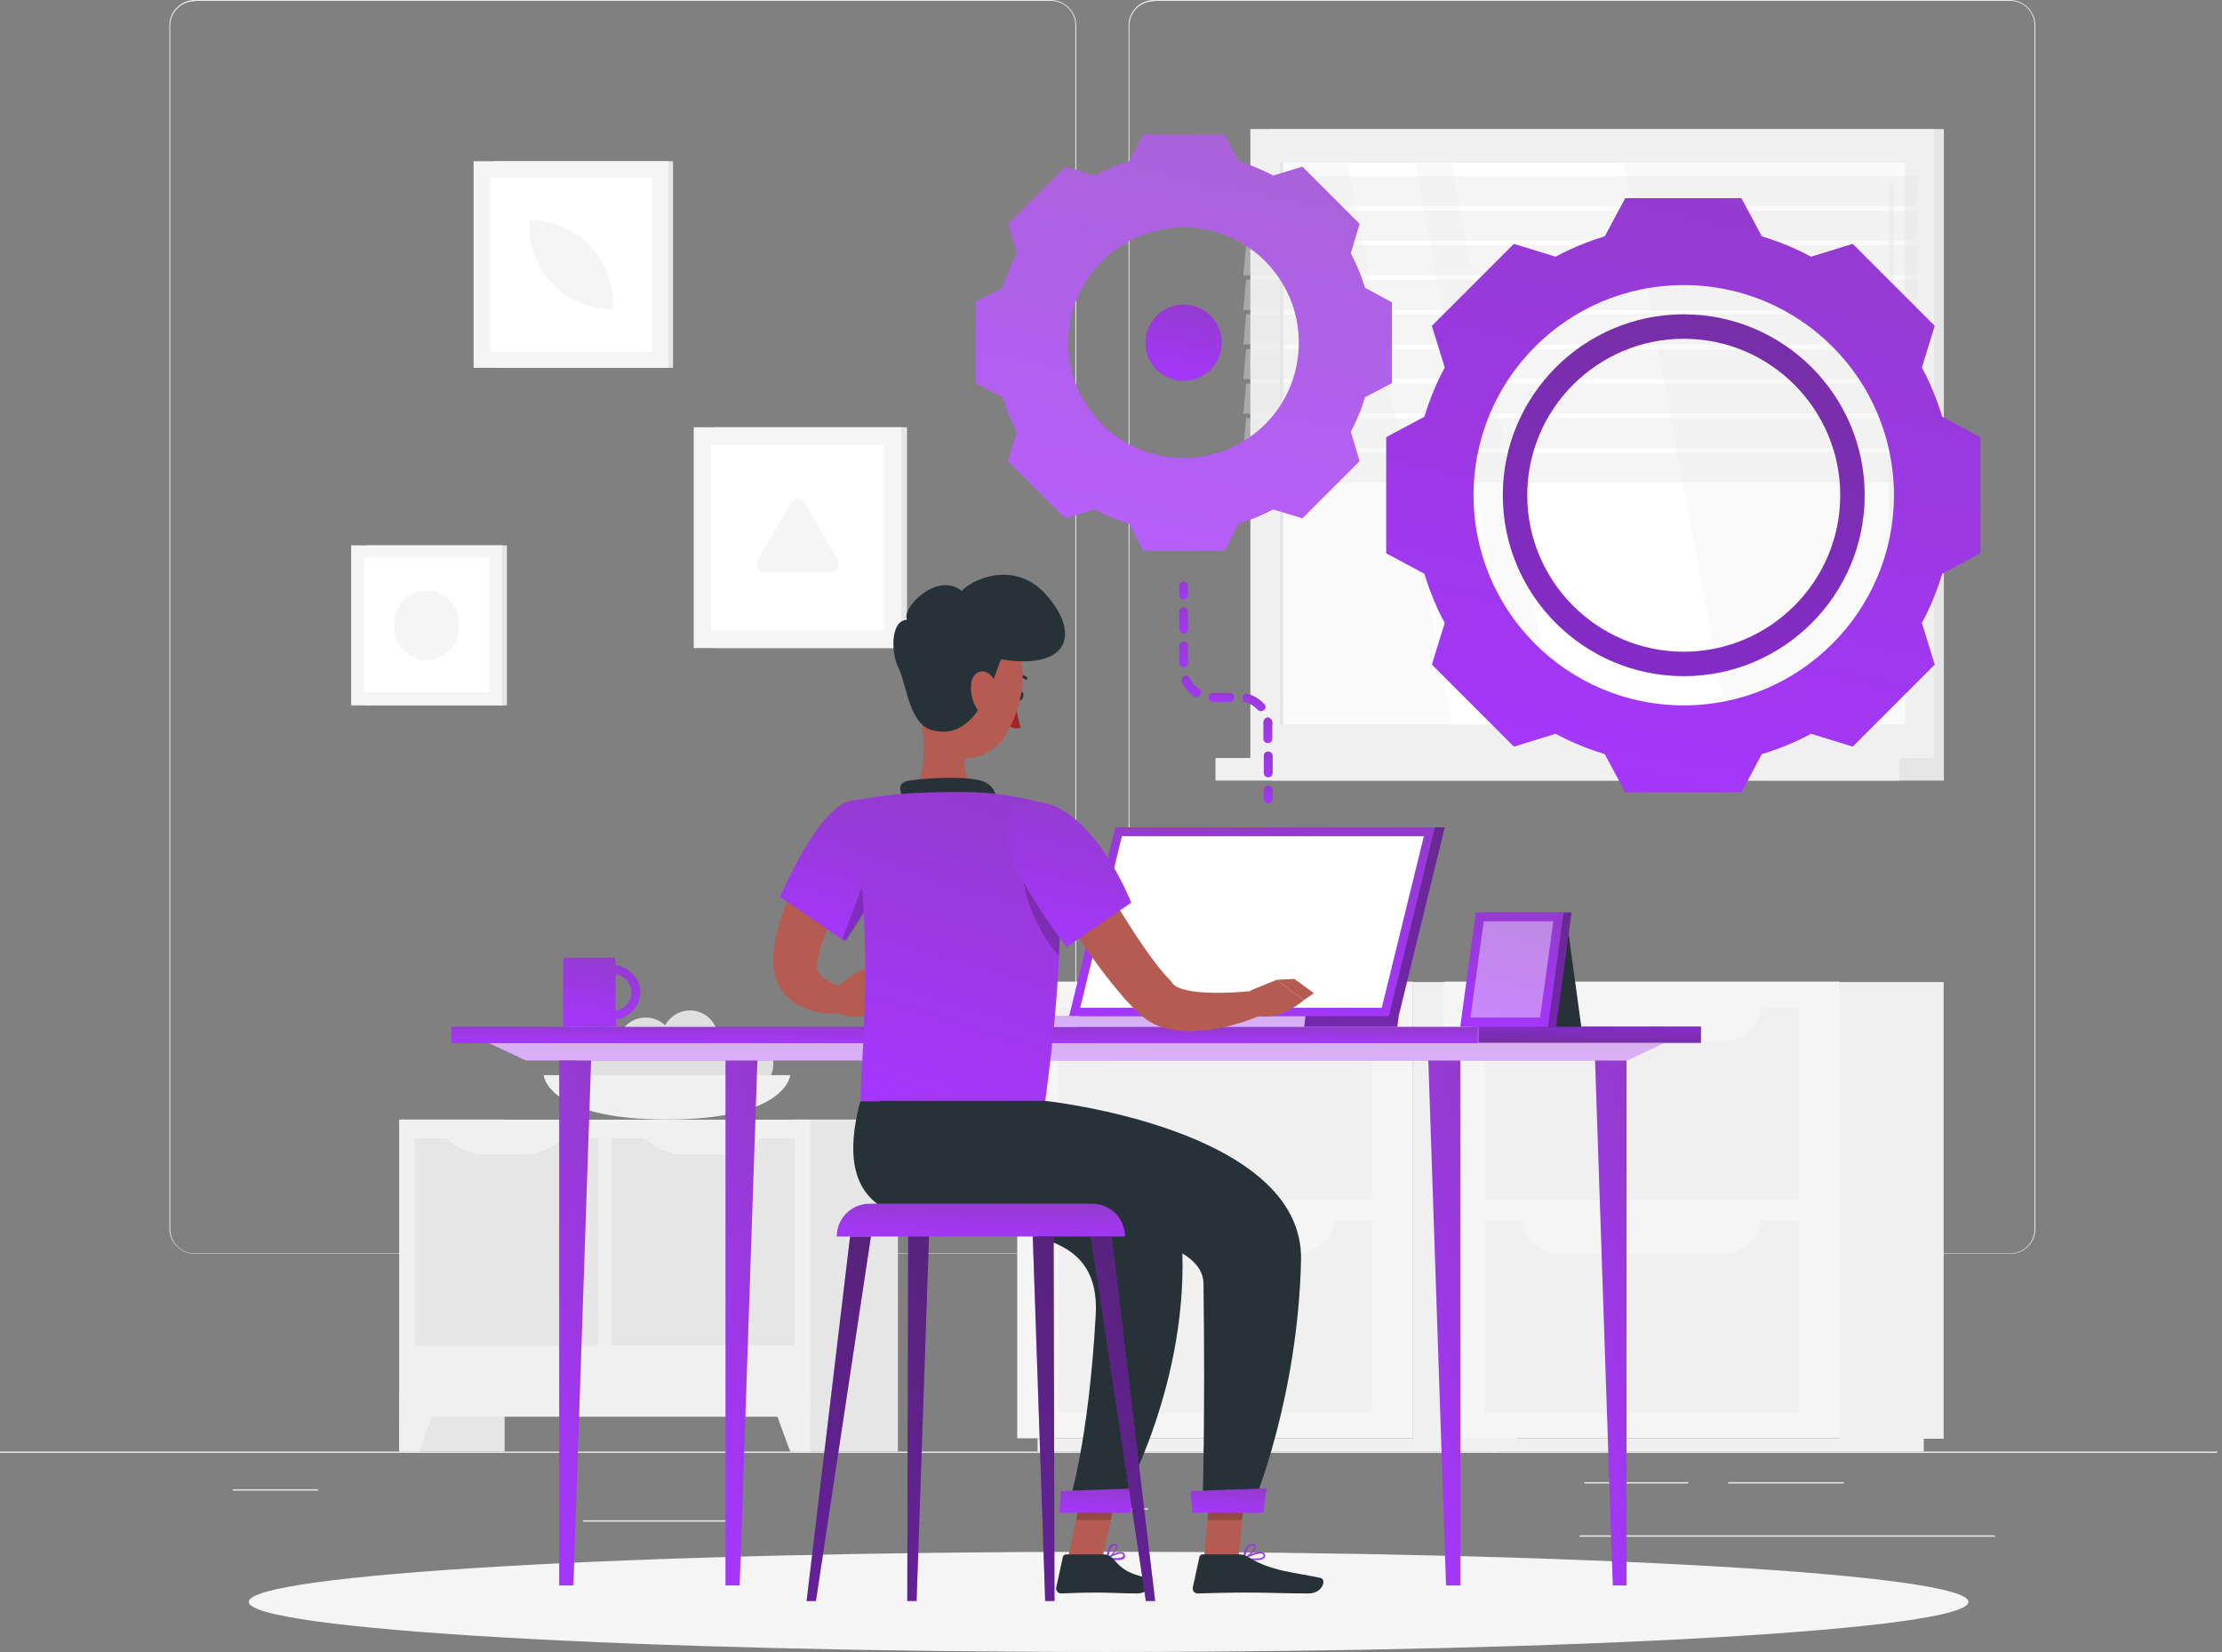 <svg width="234" height="174" viewBox="0 0 234 174" fill="none" xmlns="http://www.w3.org/2000/svg">
<rect x="0" y="0" width="234" height="174" fill="#808080" stroke="none"/>
<g clip-path="url(#clip0_101_6237)">
<path d="M233.494 152.892H0V153.032H233.494V152.892Z" fill="#EBEBEB"/>
<path d="M76.866 160.13H61.409V160.271H76.866V160.13Z" fill="#EBEBEB"/>
<path d="M120.903 158.87H116.841V159.01H120.903V158.87Z" fill="#EBEBEB"/>
<path d="M33.483 156.862H24.517V157.002H33.483V156.862Z" fill="#EBEBEB"/>
<path d="M194.174 156.114H181.986V156.254H194.174V156.114Z" fill="#EBEBEB"/>
<path d="M177.783 156.114H166.855V156.254H177.783V156.114Z" fill="#EBEBEB"/>
<path d="M210.098 161.718H166.341V161.858H210.098V161.718Z" fill="#EBEBEB"/>
<path d="M110.676 132.064H20.501C19.053 132.064 17.839 130.85 17.839 129.403V2.662C17.839 1.214 19.053 0 20.501 0H110.676C112.124 0 113.338 1.214 113.338 2.662V129.403C113.338 130.897 112.171 132.064 110.676 132.064ZM20.501 0.14C19.1 0.14 17.932 1.261 17.932 2.709V129.449C17.932 130.85 19.053 132.018 20.501 132.018H110.676C112.077 132.018 113.245 130.897 113.245 129.449V2.662C113.245 1.261 112.124 0.093 110.676 0.093H20.501V0.14Z" fill="#EBEBEB"/>
<path d="M211.686 132.064H121.51C120.063 132.064 118.849 130.85 118.849 129.403V2.662C118.849 1.214 120.063 0 121.51 0H211.686C213.134 0 214.348 1.214 214.348 2.662V129.403C214.348 130.897 213.18 132.064 211.686 132.064ZM121.51 0.14C120.11 0.14 118.942 1.261 118.942 2.709V129.449C118.942 130.85 120.063 132.018 121.51 132.018H211.686C213.087 132.018 214.254 130.897 214.254 129.449V2.662C214.254 1.261 213.134 0.093 211.686 0.093H121.51V0.14Z" fill="#EBEBEB"/>
<path d="M148.766 151.537H159.787V103.438H148.766V151.537Z" fill="#F0F0F0"/>
<path d="M109.266 152.899H157.693V151.498H109.266V152.899Z" fill="#F0F0F0"/>
<path d="M148.783 103.391H107.127V151.491H148.783V103.391Z" fill="#F5F5F5"/>
<path d="M144.486 106.1H111.47V126.367H144.486V106.1Z" fill="#F0F0F0"/>
<path d="M144.486 128.515H111.47V148.783H144.486V128.515Z" fill="#F0F0F0"/>
<path d="M136.501 109.649H119.409C117.167 109.649 115.346 107.828 115.346 105.586H140.564C140.564 107.828 138.742 109.649 136.501 109.649Z" fill="#F5F5F5"/>
<path d="M136.501 132.064H119.409C117.167 132.064 115.346 130.243 115.346 128.002H140.564C140.564 130.243 138.742 132.064 136.501 132.064Z" fill="#F5F5F5"/>
<path d="M193.667 151.537H204.688V103.438H193.667V151.537Z" fill="#F0F0F0"/>
<path d="M154.167 152.899H202.594V151.498H154.167V152.899Z" fill="#F0F0F0"/>
<path d="M193.707 103.391H152.052V151.491H193.707V103.391Z" fill="#F5F5F5"/>
<path d="M189.411 106.1H156.395V126.367H189.411V106.1Z" fill="#F0F0F0"/>
<path d="M189.411 128.515H156.395V148.783H189.411V128.515Z" fill="#F0F0F0"/>
<path d="M181.425 109.649H164.333C162.092 109.649 160.271 107.828 160.271 105.586H185.488C185.488 107.828 183.667 109.649 181.425 109.649Z" fill="#F5F5F5"/>
<path d="M181.425 132.064H164.333C162.092 132.064 160.271 130.243 160.271 128.002H185.488C185.488 130.243 183.667 132.064 181.425 132.064Z" fill="#F5F5F5"/>
<path d="M52.058 38.74H70.878V16.979L52.058 16.979V38.74Z" fill="#E6E6E6"/>
<path d="M49.875 38.74H70.376V16.979L49.875 16.979V38.74Z" fill="#F5F5F5"/>
<path d="M68.661 37.045V18.692L51.616 18.692V37.045H68.661Z" fill="white"/>
<path d="M64.538 32.596V31.942C64.538 27.085 60.615 23.163 55.759 23.163V23.816C55.712 28.673 59.681 32.596 64.538 32.596Z" fill="#F5F5F5"/>
<path d="M133.87 79.859L204.712 79.859V13.593L133.87 13.593V79.859Z" fill="#E6E6E6"/>
<path d="M131.676 79.859L203.685 79.859V13.593L131.676 13.593V79.859Z" fill="#F0F0F0"/>
<path d="M133.87 82.218L204.712 82.218V79.836L133.87 79.836V82.218Z" fill="#E6E6E6"/>
<path d="M128.002 82.218L200.011 82.218V79.836L128.002 79.836V82.218Z" fill="#F0F0F0"/>
<path d="M200.613 76.315V17.148L134.767 17.148V76.315L200.613 76.315Z" fill="#FAFAFA"/>
<path d="M181.939 76.306L170.965 17.138H152.892L163.866 76.306H181.939Z" fill="white"/>
<path d="M199.171 56.225C199.311 56.225 199.404 56.132 199.404 55.992V19.473C199.404 19.333 199.311 19.24 199.171 19.24C199.03 19.24 198.937 19.333 198.937 19.473V55.992C198.937 56.132 199.03 56.225 199.171 56.225Z" fill="#F0F0F0"/>
<path d="M159.943 76.306L149.016 17.138H141.964L152.939 76.306H159.943Z" fill="white"/>
<path d="M135.14 76.316V17.148H134.767V76.316H135.14Z" fill="#E6E6E6"/>
<path opacity="0.4" d="M130.944 21.715H201.786L202.066 18.54H131.224L130.944 21.715Z" fill="#E6E6E6"/>
<path opacity="0.4" d="M130.944 25.358H201.786L202.066 22.182H131.224L130.944 25.358Z" fill="#E6E6E6"/>
<path opacity="0.4" d="M130.944 29H201.786L202.066 25.825H131.224L130.944 29Z" fill="#E6E6E6"/>
<path opacity="0.4" d="M130.944 32.642H201.786L202.066 29.467H131.224L130.944 32.642Z" fill="#E6E6E6"/>
<path opacity="0.4" d="M130.944 36.285H201.786L202.066 33.109H131.224L130.944 36.285Z" fill="#E6E6E6"/>
<path opacity="0.4" d="M130.944 39.928H201.786L202.066 36.752H131.224L130.944 39.928Z" fill="#E6E6E6"/>
<path opacity="0.4" d="M130.944 43.57H201.786L202.066 40.395H131.224L130.944 43.57Z" fill="#E6E6E6"/>
<path opacity="0.4" d="M130.944 47.213H201.786L202.066 44.037H131.224L130.944 47.213Z" fill="#E6E6E6"/>
<path opacity="0.4" d="M130.944 50.855H201.786L202.066 47.679H131.224L130.944 50.855Z" fill="#E6E6E6"/>
<path d="M38.672 74.299H53.383V57.44H38.672V74.299Z" fill="#E6E6E6"/>
<path d="M36.98 74.299H52.858V57.44H36.98V74.299Z" fill="#F5F5F5"/>
<path d="M51.53 72.923V58.727H38.314V72.923H51.53Z" fill="white"/>
<path d="M48.333 66.126V65.612C48.333 63.744 46.792 62.203 44.924 62.203C43.056 62.203 41.515 63.744 41.515 65.612V66.126C41.515 67.994 43.056 69.535 44.924 69.535C46.839 69.488 48.333 67.994 48.333 66.126Z" fill="#F5F5F5"/>
<path d="M75.346 68.259H95.52V45.003H75.346V68.259Z" fill="#E6E6E6"/>
<path d="M73.058 68.259H94.913V45.003H73.058V68.259Z" fill="#F5F5F5"/>
<path d="M93.097 66.412V46.845H74.885V66.412H93.097Z" fill="white"/>
<path d="M84.759 53.003L88.214 58.981C88.541 59.588 88.121 60.288 87.467 60.288H80.556C79.902 60.288 79.435 59.541 79.809 58.981L83.264 53.003C83.544 52.396 84.385 52.396 84.759 53.003Z" fill="#F5F5F5"/>
<path d="M42.072 152.897H53.14L53.14 117.919H42.072V152.897Z" fill="#E6E6E6"/>
<path d="M44.13 152.892H42.029V146.915H46.372L44.13 152.892Z" fill="#F0F0F0"/>
<path d="M83.492 152.897H94.56V117.919H83.492V152.897Z" fill="#E6E6E6"/>
<path d="M42.043 149.221H85.333V117.932H42.043L42.043 149.221Z" fill="#F0F0F0"/>
<path d="M43.681 119.893V141.748H62.968V119.893H43.681Z" fill="#E6E6E6"/>
<path d="M64.395 119.873V141.728H83.681V119.873H64.395Z" fill="#E6E6E6"/>
<path d="M72.15 121.604H75.979C77.66 121.604 79.201 120.903 80.369 119.736H67.76C68.881 120.903 70.469 121.604 72.15 121.604Z" fill="#F0F0F0"/>
<path d="M51.229 121.604H55.058C56.739 121.604 58.28 120.903 59.448 119.736H46.839C47.96 120.903 49.548 121.604 51.229 121.604Z" fill="#F0F0F0"/>
<path d="M83.218 152.892H85.319V146.915H81.023L83.218 152.892Z" fill="#F0F0F0"/>
<path d="M71.823 113.245C71.823 114.552 72.897 115.626 74.204 115.626C75.512 115.626 76.586 114.552 76.586 113.245C76.586 111.937 75.512 110.863 74.204 110.863C72.897 110.863 71.823 111.937 71.823 113.245Z" fill="#E0E0E0"/>
<path d="M75.279 114.085C76.594 114.085 77.66 113.019 77.66 111.704C77.66 110.388 76.594 109.322 75.279 109.322C73.963 109.322 72.897 110.388 72.897 111.704C72.897 113.019 73.963 114.085 75.279 114.085Z" fill="#E0E0E0"/>
<path d="M59.728 113.665C59.728 114.973 60.802 116.047 62.109 116.047C63.417 116.047 64.491 114.973 64.491 113.665C64.491 112.358 63.417 111.284 62.109 111.284C60.802 111.237 59.728 112.311 59.728 113.665Z" fill="#E0E0E0"/>
<path d="M78.501 115.019C80.126 115.019 81.443 113.702 81.443 112.077C81.443 110.453 80.126 109.135 78.501 109.135C76.876 109.135 75.559 110.453 75.559 112.077C75.559 113.702 76.876 115.019 78.501 115.019Z" fill="#E0E0E0"/>
<path d="M69.721 109.369C69.721 111.003 71.029 112.311 72.663 112.311C74.298 112.311 75.606 111.003 75.606 109.369C75.606 107.734 74.298 106.427 72.663 106.427C71.029 106.427 69.721 107.734 69.721 109.369Z" fill="#E0E0E0"/>
<path d="M65.052 110.116C65.052 111.75 66.359 113.058 67.993 113.058C69.628 113.058 70.936 111.75 70.936 110.116C70.936 108.481 69.628 107.174 67.993 107.174C66.359 107.174 65.052 108.481 65.052 110.116Z" fill="#E0E0E0"/>
<path d="M67.013 112.498C67.013 114.039 68.274 115.3 69.815 115.3C71.356 115.3 72.617 114.039 72.617 112.498C72.617 110.957 71.356 109.696 69.815 109.696C68.274 109.696 67.013 110.957 67.013 112.498Z" fill="#E0E0E0"/>
<path d="M62.156 112.311C62.156 113.992 63.511 115.346 65.192 115.346C66.873 115.346 68.227 113.992 68.227 112.311C68.227 110.63 66.873 109.275 65.192 109.275C63.511 109.275 62.156 110.63 62.156 112.311Z" fill="#E0E0E0"/>
<path d="M83.218 113.245C83.218 113.245 82.891 117.915 70.235 117.915C57.58 117.915 57.253 113.245 57.253 113.245H83.218Z" fill="#F0F0F0"/>
<path d="M116.747 174C166.756 174 207.296 171.637 207.296 168.723C207.296 165.809 166.756 163.446 116.747 163.446C66.738 163.446 26.198 165.809 26.198 168.723C26.198 171.637 66.738 174 116.747 174Z" fill="#F5F5F5"/>
<path d="M143.739 30.308C143.366 29.047 142.852 27.832 142.245 26.665L143.179 23.583L137.155 17.559L134.072 18.493C132.905 17.886 131.738 17.372 130.43 16.998L128.936 14.15H120.39L118.895 16.998C117.634 17.372 116.42 17.886 115.253 18.493L112.171 17.559L106.147 23.583L107.081 26.665C106.473 27.832 105.96 29 105.586 30.308L102.738 31.802V40.348L105.586 41.842C105.96 43.103 106.473 44.317 107.081 45.485L106.147 48.567L112.171 54.591L115.253 53.657C116.42 54.264 117.588 54.778 118.895 55.151L120.39 58H128.936L130.43 55.151C131.691 54.778 132.905 54.264 134.072 53.657L137.155 54.591L143.179 48.567L142.245 45.485C142.852 44.317 143.366 43.15 143.739 41.842L146.588 40.348V31.849L143.739 30.308ZM124.639 48.24C117.915 48.24 112.498 42.823 112.498 36.098C112.498 29.374 117.915 23.956 124.639 23.956C131.364 23.956 136.781 29.374 136.781 36.098C136.781 42.823 131.364 48.24 124.639 48.24Z" fill="url(#paint0_linear_101_6237)"/>
<path opacity="0.2" d="M143.739 30.308C143.366 29.047 142.852 27.832 142.245 26.665L143.179 23.583L137.155 17.559L134.072 18.493C132.905 17.886 131.738 17.372 130.43 16.998L128.936 14.15H120.39L118.895 16.998C117.634 17.372 116.42 17.886 115.253 18.493L112.171 17.559L106.147 23.583L107.081 26.665C106.473 27.832 105.96 29 105.586 30.308L102.738 31.802V40.348L105.586 41.842C105.96 43.103 106.473 44.317 107.081 45.485L106.147 48.567L112.171 54.591L115.253 53.657C116.42 54.264 117.588 54.778 118.895 55.151L120.39 58H128.936L130.43 55.151C131.691 54.778 132.905 54.264 134.072 53.657L137.155 54.591L143.179 48.567L142.245 45.485C142.852 44.317 143.366 43.15 143.739 41.842L146.588 40.348V31.849L143.739 30.308ZM124.639 48.24C117.915 48.24 112.498 42.823 112.498 36.098C112.498 29.374 117.915 23.956 124.639 23.956C131.364 23.956 136.781 29.374 136.781 36.098C136.781 42.823 131.364 48.24 124.639 48.24Z" fill="white"/>
<path d="M124.639 32.082C122.398 32.082 120.623 33.903 120.623 36.098C120.623 38.34 122.444 40.114 124.639 40.114C126.881 40.114 128.655 38.293 128.655 36.098C128.702 33.903 126.881 32.082 124.639 32.082Z" fill="url(#paint1_linear_101_6237)"/>
<path d="M204.541 43.897C203.981 42.076 203.28 40.348 202.393 38.714L203.747 34.324L195.108 25.684L190.718 27.039C189.084 26.151 187.356 25.451 185.535 24.891L183.387 20.875H171.151L169.003 24.891C167.182 25.451 165.454 26.151 163.82 27.039L159.43 25.684L150.791 34.324L152.145 38.714C151.258 40.348 150.557 42.076 149.997 43.897L145.981 46.045V58.28L149.997 60.428C150.557 62.25 151.258 63.978 152.145 65.612L150.791 70.002L159.43 78.641L163.82 77.287C165.454 78.174 167.182 78.874 169.003 79.435L171.151 83.451H183.387L185.535 79.435C187.356 78.874 189.084 78.174 190.718 77.287L195.108 78.641L203.747 70.002L202.393 65.612C203.28 63.978 203.981 62.25 204.541 60.428L208.557 58.28V46.045L204.541 43.897ZM177.316 74.298C165.081 74.298 155.18 64.398 155.18 52.163C155.18 39.928 165.081 30.027 177.316 30.027C189.551 30.027 199.451 39.928 199.451 52.163C199.451 64.351 189.551 74.298 177.316 74.298Z" fill="url(#paint2_linear_101_6237)"/>
<path d="M177.316 33.109C166.809 33.109 158.263 41.655 158.263 52.163C158.263 62.67 166.809 71.216 177.316 71.216C187.823 71.216 196.369 62.67 196.369 52.163C196.369 41.655 187.823 33.109 177.316 33.109ZM177.316 68.647C168.21 68.647 160.831 61.222 160.831 52.163C160.831 43.056 168.256 35.678 177.316 35.678C186.422 35.678 193.801 43.103 193.801 52.163C193.801 61.222 186.422 68.647 177.316 68.647Z" fill="url(#paint3_linear_101_6237)"/>
<path opacity="0.2" d="M177.316 33.109C166.809 33.109 158.263 41.655 158.263 52.163C158.263 62.67 166.809 71.216 177.316 71.216C187.823 71.216 196.369 62.67 196.369 52.163C196.369 41.655 187.823 33.109 177.316 33.109ZM177.316 68.647C168.21 68.647 160.831 61.222 160.831 52.163C160.831 43.056 168.256 35.678 177.316 35.678C186.422 35.678 193.801 43.103 193.801 52.163C193.801 61.222 186.422 68.647 177.316 68.647Z" fill="black"/>
<path d="M133.559 84.618C133.279 84.618 133.092 84.432 133.092 84.151V83.218C133.092 82.937 133.279 82.751 133.559 82.751C133.839 82.751 134.026 82.937 134.026 83.218V84.151C134.026 84.432 133.839 84.618 133.559 84.618Z" fill="url(#paint4_linear_101_6237)"/>
<path d="M126.274 72.57C125.854 72.29 125.527 71.916 125.293 71.449C125.2 71.216 124.92 71.123 124.686 71.216C124.453 71.309 124.359 71.59 124.453 71.823C124.733 72.477 125.2 72.99 125.76 73.364C125.853 73.411 125.947 73.457 125.994 73.457C126.134 73.457 126.274 73.364 126.367 73.224C126.554 72.99 126.507 72.71 126.274 72.57Z" fill="url(#paint5_linear_101_6237)"/>
<path d="M124.639 66.733C124.92 66.733 125.106 66.546 125.106 66.266V64.445C125.106 64.164 124.92 63.978 124.639 63.978C124.359 63.978 124.172 64.164 124.172 64.445V66.219C124.172 66.499 124.406 66.733 124.639 66.733Z" fill="url(#paint6_linear_101_6237)"/>
<path d="M129.496 72.99H127.721C127.441 72.99 127.254 73.177 127.254 73.457C127.254 73.738 127.441 73.924 127.721 73.924H129.496C129.776 73.924 129.963 73.738 129.963 73.457C129.963 73.177 129.776 72.99 129.496 72.99Z" fill="url(#paint7_linear_101_6237)"/>
<path d="M125.106 69.815V68.04C125.106 67.76 124.92 67.573 124.639 67.573C124.359 67.573 124.172 67.76 124.172 68.04V69.815C124.172 70.095 124.359 70.282 124.639 70.282C124.92 70.282 125.106 70.095 125.106 69.815Z" fill="url(#paint8_linear_101_6237)"/>
<path d="M133.979 75.979C133.932 75.746 133.699 75.559 133.465 75.559C133.232 75.606 133.045 75.839 133.045 76.073C133.045 76.166 133.045 76.306 133.045 76.399V77.8C133.045 78.081 133.232 78.267 133.512 78.267C133.792 78.267 133.979 78.081 133.979 77.8V76.399C134.026 76.306 134.026 76.166 133.979 75.979Z" fill="url(#paint9_linear_101_6237)"/>
<path d="M133.559 79.155C133.279 79.155 133.092 79.342 133.092 79.622V81.396C133.092 81.677 133.279 81.863 133.559 81.863C133.839 81.863 134.026 81.677 134.026 81.396V79.622C134.026 79.388 133.839 79.155 133.559 79.155Z" fill="url(#paint10_linear_101_6237)"/>
<path d="M133.138 74.158C132.672 73.644 132.064 73.271 131.411 73.084C131.177 73.037 130.897 73.177 130.85 73.411C130.804 73.644 130.944 73.924 131.177 73.971C131.691 74.111 132.111 74.391 132.438 74.765C132.531 74.858 132.672 74.905 132.812 74.905C132.905 74.905 133.045 74.858 133.138 74.765C133.325 74.625 133.325 74.345 133.138 74.158Z" fill="url(#paint11_linear_101_6237)"/>
<path d="M124.639 63.137C124.359 63.137 124.172 62.95 124.172 62.67V61.736C124.172 61.456 124.359 61.269 124.639 61.269C124.92 61.269 125.106 61.456 125.106 61.736V62.67C125.106 62.903 124.92 63.137 124.639 63.137Z" fill="url(#paint12_linear_101_6237)"/>
<path d="M155.647 108.155H47.54V109.882H155.647V108.155Z" fill="url(#paint13_linear_101_6237)"/>
<path d="M155.683 109.847H179.126V108.119H155.683V109.847Z" fill="url(#paint14_linear_101_6237)"/>
<path opacity="0.2" d="M155.683 109.847H179.126V108.119H155.683V109.847Z" fill="black"/>
<path d="M171.291 111.704H55.385L51.509 109.883H175.167L171.291 111.704Z" fill="url(#paint15_linear_101_6237)"/>
<path opacity="0.6" d="M171.291 111.704H55.385L51.509 109.883H175.167L171.291 111.704Z" fill="white"/>
<path d="M58.887 111.704V166.995H60.382L62.249 111.704H58.887Z" fill="url(#paint16_linear_101_6237)"/>
<path d="M76.399 111.704V166.995H77.894L79.762 111.704H76.399Z" fill="url(#paint17_linear_101_6237)"/>
<path d="M171.291 111.704V166.995H169.844L167.976 111.704H171.291Z" fill="url(#paint18_linear_101_6237)"/>
<path d="M153.78 111.704V166.995H152.285L150.417 111.704H153.78Z" fill="url(#paint19_linear_101_6237)"/>
<path d="M118.475 87.14L113.618 107.034L113.478 108.155H147.148L147.288 107.034L152.145 87.14H118.475Z" fill="url(#paint20_linear_101_6237)"/>
<path opacity="0.3" d="M118.475 87.14L113.618 107.034L113.478 108.155H147.148L147.288 107.034L152.145 87.14H118.475Z" fill="black"/>
<path d="M151.117 87.14H117.448L112.591 107.034H146.261L151.117 87.14Z" fill="url(#paint21_linear_101_6237)"/>
<path d="M145.514 106.147L149.95 88.074H118.148L113.758 106.147H145.514Z" fill="white"/>
<path d="M137.481 107.034L137.341 108.155H100.262L100.403 107.034H137.481Z" fill="url(#paint22_linear_101_6237)"/>
<path opacity="0.6" d="M137.481 107.034L137.341 108.155H100.262L100.403 107.034H137.481Z" fill="white"/>
<path d="M67.433 104.512C67.433 103.064 66.312 101.897 64.818 101.664V101.103C64.818 100.963 64.725 100.87 64.585 100.87H59.541C59.401 100.87 59.308 100.963 59.308 101.103V108.108H64.865V107.361C66.312 107.174 67.433 105.96 67.433 104.512ZM64.818 106.473V102.597C65.752 102.784 66.499 103.578 66.499 104.559C66.499 105.493 65.799 106.287 64.818 106.473Z" fill="url(#paint23_linear_101_6237)"/>
<path d="M161.858 108.155H166.528L165.127 97.881H161.858V108.155Z" fill="#263238"/>
<path d="M154.947 108.155H163.867L165.501 96.106H156.628L154.947 108.155Z" fill="url(#paint24_linear_101_6237)"/>
<path opacity="0.3" d="M154.947 108.155H163.867L165.501 96.106H156.628L154.947 108.155Z" fill="black"/>
<path d="M153.78 108.155H163.026L164.66 96.106H155.414L153.78 108.155Z" fill="url(#paint25_linear_101_6237)"/>
<path opacity="0.4" d="M162.185 107.174L163.586 97.04H156.254L154.854 107.174H162.185Z" fill="white"/>
<path d="M92.23 90.409L91.857 90.829L91.436 91.296C91.156 91.623 90.876 91.95 90.643 92.277C90.129 92.931 89.615 93.631 89.148 94.332C88.214 95.733 87.42 97.18 86.813 98.628C86.533 99.375 86.3 100.122 86.159 100.87C86.066 101.29 86.019 101.477 86.019 101.663C85.973 101.85 85.973 101.944 86.019 102.084C86.066 102.364 86.393 102.784 86.953 103.158C87.234 103.345 87.56 103.485 87.934 103.672C88.121 103.765 88.308 103.812 88.494 103.905C88.681 103.952 88.915 104.045 89.055 104.092V106.66C88.728 106.707 88.494 106.754 88.214 106.754C87.934 106.754 87.654 106.8 87.42 106.754C86.86 106.754 86.3 106.66 85.739 106.52C85.179 106.38 84.572 106.147 83.965 105.82C83.358 105.446 82.797 104.979 82.33 104.325C81.863 103.672 81.583 102.878 81.49 102.13C81.443 101.944 81.443 101.757 81.443 101.57C81.443 101.383 81.443 101.197 81.443 101.056V100.776C81.443 100.683 81.443 100.636 81.443 100.543L81.49 100.122C81.63 99.048 81.863 97.974 82.143 96.994C82.797 94.986 83.684 93.118 84.805 91.436C85.366 90.596 85.926 89.755 86.58 89.008C86.907 88.635 87.234 88.214 87.56 87.841C87.747 87.654 87.887 87.467 88.074 87.28C88.261 87.093 88.401 86.907 88.635 86.673L92.23 90.409Z" fill="#B55B52"/>
<path d="M88.074 103.952L90.269 102.364L91.53 106.847C91.53 106.847 89.615 107.547 88.121 106.614L88.074 103.952Z" fill="#B55B52"/>
<path d="M93.305 101.29L94.145 105.026L91.53 106.847L90.269 102.364L93.305 101.29Z" fill="#B55B52"/>
<path d="M107.081 73.224C106.987 73.504 107.034 73.784 107.221 73.831C107.408 73.878 107.641 73.737 107.734 73.457C107.828 73.177 107.781 72.897 107.594 72.85C107.408 72.804 107.174 72.944 107.081 73.224Z" fill="#263238"/>
<path d="M106.987 73.784C106.987 73.784 107.081 75.605 107.501 76.633C106.847 76.913 106.1 76.399 106.1 76.399L106.987 73.784Z" fill="#A02724"/>
<path d="M106.613 71.356C106.66 71.356 106.66 71.356 106.707 71.356C107.454 71.122 107.921 71.543 107.921 71.543C108.014 71.589 108.108 71.589 108.154 71.543C108.201 71.449 108.201 71.356 108.154 71.309C108.108 71.309 107.501 70.796 106.613 71.029C106.52 71.076 106.473 71.169 106.52 71.263C106.52 71.309 106.567 71.309 106.613 71.356Z" fill="#263238"/>
<path d="M96.807 74.251C97.321 76.913 97.834 81.77 95.966 83.544C95.966 83.544 96.713 86.253 101.617 86.253C107.034 86.253 104.232 83.544 104.232 83.544C101.29 82.844 101.337 80.649 101.85 78.594L96.807 74.251Z" fill="#B55B52"/>
<path d="M95.266 84.478C94.892 83.638 94.425 82.657 95.312 82.33C96.293 82.003 101.617 81.63 103.485 82.283C105.306 82.937 104.792 84.665 104.792 84.665L95.266 84.478Z" fill="#263238"/>
<path d="M113.945 89.008C115.066 91.063 116.327 93.164 117.541 95.219C118.802 97.274 120.063 99.282 121.464 101.15C121.791 101.617 122.164 102.037 122.538 102.504C122.725 102.737 122.911 102.924 123.098 103.111L123.378 103.438L123.425 103.531L123.472 103.578L123.518 103.625C123.612 103.765 123.892 103.952 124.266 104.092C124.639 104.232 125.106 104.325 125.62 104.419C127.675 104.699 130.15 104.559 132.438 104.325L133.138 106.8C132.485 107.08 131.924 107.267 131.317 107.501C130.71 107.734 130.056 107.874 129.449 108.061C128.188 108.388 126.834 108.575 125.386 108.622C124.686 108.622 123.892 108.575 123.098 108.388C122.304 108.201 121.417 107.921 120.576 107.267L120.249 106.987L120.156 106.94L120.109 106.894L120.016 106.8L119.642 106.427C119.409 106.193 119.129 105.96 118.942 105.726C118.475 105.259 118.055 104.746 117.634 104.232C115.953 102.224 114.506 100.169 113.151 98.021C112.451 96.947 111.797 95.873 111.19 94.799C110.536 93.725 109.929 92.65 109.369 91.483L113.945 89.008Z" fill="#B55B52"/>
<path d="M89.475 84.385C86.066 85.179 82.143 94.472 82.143 94.472L88.961 99.142C88.961 99.142 91.53 95.499 93.491 91.483C95.546 87.187 92.978 83.544 89.475 84.385Z" fill="url(#paint26_linear_101_6237)"/>
<path opacity="0.2" d="M91.95 90.269L88.728 98.862L89.055 99.095C89.055 99.095 90.456 97.134 91.95 94.472V90.269Z" fill="black"/>
<path d="M109.836 84.572C109.836 84.572 113.712 88.961 110.069 116C104.232 116 93.491 116 90.642 116C90.502 113.011 92.37 98.441 89.522 84.385C89.522 84.385 92.837 83.731 96.013 83.544C98.488 83.404 102.084 83.357 104.279 83.544C107.127 83.824 109.836 84.572 109.836 84.572Z" fill="url(#paint27_linear_101_6237)"/>
<path opacity="0.2" d="M107.688 92.37C107.734 92.464 108.155 96.853 111.517 100.683C111.61 98.955 111.61 97.367 111.61 95.966L107.688 92.37Z" fill="black"/>
<path d="M106.006 87.514C105.539 90.969 112.311 99.749 112.311 99.749L119.129 95.079C119.129 95.079 117.261 90.222 114.039 87.047C110.443 83.404 106.52 83.731 106.006 87.514Z" fill="url(#paint28_linear_101_6237)"/>
<path d="M131.691 104.325L134.446 103.204L137.295 105.353C137.295 105.353 134.586 107.781 132.111 106.847L131.691 104.325Z" fill="#B55B52"/>
<path d="M136.314 103.111L138.369 104.605L137.295 105.353L134.446 103.204L136.314 103.111Z" fill="#B55B52"/>
<path d="M98.021 69.441C97.04 72.897 96.293 74.905 97.414 77.24C99.095 80.742 103.812 80.649 105.82 77.567C107.594 74.765 108.902 69.535 106.053 67.06C103.251 64.538 99.002 65.939 98.021 69.441Z" fill="#B55B52"/>
<path d="M105.4 69.441C103.999 73.411 102.364 77.8 98.348 76.96C95.733 76.446 95.546 72.243 94.612 70.329C93.772 68.647 93.818 65.285 95.546 65.285C94.799 64.164 98.675 60.101 101.29 62.25C101.944 61.316 106.847 58.56 110.443 62.95C113.852 67.106 112.218 70.562 105.4 69.441Z" fill="#263238"/>
<path d="M102.27 72.01C102.177 72.944 102.411 73.878 102.831 74.578C103.438 75.559 104.372 75.185 104.699 74.158C104.979 73.224 105.026 71.589 104.185 70.982C103.298 70.329 102.411 70.936 102.27 72.01Z" fill="#B55B52"/>
<path d="M132.111 164.333C132.578 164.333 133.045 164.286 133.185 164.053C133.232 163.96 133.279 163.866 133.185 163.679C133.138 163.586 133.045 163.493 132.905 163.493C132.298 163.306 131.037 164.053 130.99 164.1C130.944 164.1 130.944 164.146 130.944 164.193C130.944 164.24 130.99 164.24 130.99 164.286C131.224 164.286 131.691 164.333 132.111 164.333ZM132.671 163.633C132.718 163.633 132.765 163.633 132.858 163.633C132.952 163.633 132.998 163.679 133.045 163.773C133.092 163.866 133.092 163.913 133.045 163.96C132.858 164.193 131.971 164.193 131.271 164.1C131.597 163.96 132.251 163.633 132.671 163.633Z" fill="url(#paint29_linear_101_6237)"/>
<path d="M130.99 164.24C131.037 164.24 131.037 164.24 130.99 164.24C131.457 164.053 132.345 163.259 132.251 162.839C132.251 162.745 132.158 162.605 131.924 162.605C131.738 162.605 131.597 162.652 131.457 162.745C130.99 163.119 130.897 164.1 130.897 164.146C130.897 164.193 130.897 164.193 130.944 164.24C130.99 164.24 130.99 164.24 130.99 164.24ZM131.878 162.792H131.924C132.064 162.792 132.111 162.885 132.111 162.885C132.158 163.119 131.551 163.773 131.13 164.006C131.177 163.726 131.317 163.119 131.597 162.885C131.691 162.792 131.784 162.792 131.878 162.792Z" fill="url(#paint30_linear_101_6237)"/>
<path d="M126.788 164.146H130.43L131.224 155.741H127.581L126.788 164.146Z" fill="#B55B52"/>
<path d="M130.617 163.726H126.647C126.507 163.726 126.367 163.82 126.32 163.96L125.62 167.182C125.527 167.509 125.807 167.836 126.134 167.836C127.581 167.789 129.636 167.742 131.411 167.742C133.512 167.742 135.333 167.836 137.808 167.836C139.303 167.836 139.723 166.341 139.069 166.201C136.221 165.594 133.886 165.501 131.457 164.006C131.224 163.866 130.944 163.726 130.617 163.726Z" fill="#263238"/>
<path opacity="0.2" d="M131.224 155.741L130.804 160.084H127.161L127.581 155.741H131.224Z" fill="black"/>
<path d="M117.541 164.333C117.915 164.333 118.288 164.287 118.428 164.1C118.475 164.006 118.522 163.866 118.428 163.679C118.382 163.586 118.288 163.493 118.148 163.493C117.634 163.353 116.607 164.053 116.56 164.1C116.514 164.1 116.514 164.146 116.514 164.193C116.514 164.24 116.56 164.24 116.56 164.24C116.794 164.287 117.167 164.333 117.541 164.333ZM118.008 163.633C118.055 163.633 118.101 163.633 118.101 163.633C118.195 163.633 118.242 163.679 118.242 163.726C118.335 163.866 118.288 163.913 118.242 163.96C118.101 164.146 117.354 164.146 116.794 164.053C117.167 163.913 117.681 163.633 118.008 163.633Z" fill="url(#paint31_linear_101_6237)"/>
<path d="M116.607 164.24C117.027 164.006 117.775 163.212 117.681 162.839C117.681 162.745 117.634 162.652 117.401 162.605C117.261 162.605 117.167 162.605 117.027 162.699C116.607 163.026 116.514 164.1 116.514 164.146C116.514 164.193 116.514 164.193 116.56 164.24H116.607ZM117.354 162.792C117.494 162.792 117.494 162.839 117.541 162.886C117.588 163.119 117.121 163.726 116.747 164.006C116.794 163.679 116.887 163.072 117.167 162.886C117.214 162.792 117.261 162.792 117.354 162.792Z" fill="url(#paint32_linear_101_6237)"/>
<path d="M112.451 164.147H116.093L117.915 155.741H114.272L112.451 164.147Z" fill="#B55B52"/>
<path d="M116.327 163.726H112.264C112.124 163.726 111.984 163.82 111.937 163.96L111.237 167.182C111.143 167.509 111.424 167.836 111.75 167.836C113.198 167.789 113.852 167.742 115.673 167.742C116.794 167.742 118.195 167.836 119.736 167.836C121.23 167.836 121.464 166.341 120.857 166.201C118.055 165.594 117.868 164.754 116.981 163.96C116.747 163.82 116.56 163.726 116.327 163.726Z" fill="#263238"/>
<g opacity="0.2">
<path d="M114.272 155.741H117.915L116.981 160.084H113.338L114.272 155.741Z" fill="black"/>
</g>
<path d="M110.069 115.953C110.069 115.953 137.295 118.849 137.015 132.718C136.688 147.148 132.064 158.216 132.064 158.216H126.647C126.647 158.216 126.928 149.39 126.741 135.193C126.694 130.944 118.055 129.543 109.649 129.029C102.364 128.609 96.013 124.032 93.211 117.308L92.651 115.953H110.069Z" fill="#263238"/>
<path d="M133.372 156.768C133.419 156.768 133.045 159.337 133.045 159.337H125.573L125.386 157.048L133.372 156.768Z" fill="url(#paint33_linear_101_6237)"/>
<path d="M104.232 115.953C104.232 115.953 123.986 122.491 124.453 130.617C125.387 145.514 118.055 158.263 118.055 158.263H112.591C112.591 158.263 114.646 151.958 115.393 138.462C116.327 121.464 84.665 138.415 90.596 116H104.232V115.953Z" fill="#263238"/>
<path d="M119.736 156.768C119.782 156.768 119.035 159.337 119.035 159.337H111.563L111.704 157.048L119.736 156.768Z" fill="url(#paint34_linear_101_6237)"/>
<path d="M118.475 130.243H88.121C88.121 128.328 89.662 126.787 91.577 126.787H115.019C116.934 126.787 118.475 128.328 118.475 130.243Z" fill="url(#paint35_linear_101_6237)"/>
<path d="M89.522 130.243L84.945 168.63H85.926L91.717 130.243H89.522Z" fill="url(#paint36_linear_101_6237)"/>
<path opacity="0.4" d="M89.522 130.243L84.945 168.63H85.926L91.717 130.243H89.522Z" fill="black"/>
<path d="M95.639 130.243L95.546 168.63H96.527L97.834 130.243H95.639Z" fill="url(#paint37_linear_101_6237)"/>
<path opacity="0.4" d="M95.639 130.243L95.546 168.63H96.527L97.834 130.243H95.639Z" fill="black"/>
<path d="M117.074 130.243L121.65 168.63H120.67L114.879 130.243H117.074Z" fill="url(#paint38_linear_101_6237)"/>
<path opacity="0.4" d="M117.074 130.243L121.65 168.63H120.67L114.879 130.243H117.074Z" fill="black"/>
<path d="M110.957 130.243L111.05 168.63H110.069L108.762 130.243H110.957Z" fill="url(#paint39_linear_101_6237)"/>
<path opacity="0.4" d="M110.957 130.243L111.05 168.63H110.069L108.762 130.243H110.957Z" fill="black"/>
</g>
<defs>
<linearGradient id="paint0_linear_101_6237" x1="147.699" y1="13.556" x2="136.536" y2="65.292" gradientUnits="userSpaceOnUse">
<stop stop-color="#933BCB"/>
<stop offset="1" stop-color="#A636FF"/>
</linearGradient>
<linearGradient id="paint1_linear_101_6237" x1="128.86" y1="31.973" x2="126.815" y2="41.45" gradientUnits="userSpaceOnUse">
<stop stop-color="#933BCB"/>
<stop offset="1" stop-color="#A636FF"/>
</linearGradient>
<linearGradient id="paint2_linear_101_6237" x1="210.142" y1="20.027" x2="194.213" y2="93.858" gradientUnits="userSpaceOnUse">
<stop stop-color="#933BCB"/>
<stop offset="1" stop-color="#A636FF"/>
</linearGradient>
<linearGradient id="paint3_linear_101_6237" x1="197.334" y1="32.593" x2="187.634" y2="77.553" gradientUnits="userSpaceOnUse">
<stop stop-color="#933BCB"/>
<stop offset="1" stop-color="#A636FF"/>
</linearGradient>
<linearGradient id="paint4_linear_101_6237" x1="134.049" y1="82.725" x2="133.21" y2="84.67" gradientUnits="userSpaceOnUse">
<stop stop-color="#933BCB"/>
<stop offset="1" stop-color="#A636FF"/>
</linearGradient>
<linearGradient id="paint5_linear_101_6237" x1="126.535" y1="71.149" x2="125.902" y2="73.811" gradientUnits="userSpaceOnUse">
<stop stop-color="#933BCB"/>
<stop offset="1" stop-color="#A636FF"/>
</linearGradient>
<linearGradient id="paint6_linear_101_6237" x1="125.13" y1="63.94" x2="123.589" y2="66.361" gradientUnits="userSpaceOnUse">
<stop stop-color="#933BCB"/>
<stop offset="1" stop-color="#A636FF"/>
</linearGradient>
<linearGradient id="paint7_linear_101_6237" x1="130.032" y1="72.978" x2="129.946" y2="74.125" gradientUnits="userSpaceOnUse">
<stop stop-color="#933BCB"/>
<stop offset="1" stop-color="#A636FF"/>
</linearGradient>
<linearGradient id="paint8_linear_101_6237" x1="125.13" y1="67.537" x2="123.626" y2="69.94" gradientUnits="userSpaceOnUse">
<stop stop-color="#933BCB"/>
<stop offset="1" stop-color="#A636FF"/>
</linearGradient>
<linearGradient id="paint9_linear_101_6237" x1="134.039" y1="75.522" x2="132.56" y2="77.975" gradientUnits="userSpaceOnUse">
<stop stop-color="#933BCB"/>
<stop offset="1" stop-color="#A636FF"/>
</linearGradient>
<linearGradient id="paint10_linear_101_6237" x1="134.049" y1="79.118" x2="132.546" y2="81.522" gradientUnits="userSpaceOnUse">
<stop stop-color="#933BCB"/>
<stop offset="1" stop-color="#A636FF"/>
</linearGradient>
<linearGradient id="paint11_linear_101_6237" x1="133.34" y1="73.05" x2="132.984" y2="75.252" gradientUnits="userSpaceOnUse">
<stop stop-color="#933BCB"/>
<stop offset="1" stop-color="#A636FF"/>
</linearGradient>
<linearGradient id="paint12_linear_101_6237" x1="125.13" y1="61.244" x2="124.291" y2="63.188" gradientUnits="userSpaceOnUse">
<stop stop-color="#933BCB"/>
<stop offset="1" stop-color="#A636FF"/>
</linearGradient>
<linearGradient id="paint13_linear_101_6237" x1="158.386" y1="108.131" x2="158.379" y2="110.265" gradientUnits="userSpaceOnUse">
<stop stop-color="#933BCB"/>
<stop offset="1" stop-color="#A636FF"/>
</linearGradient>
<linearGradient id="paint14_linear_101_6237" x1="155.089" y1="109.87" x2="155.123" y2="107.737" gradientUnits="userSpaceOnUse">
<stop stop-color="#933BCB"/>
<stop offset="1" stop-color="#A636FF"/>
</linearGradient>
<linearGradient id="paint15_linear_101_6237" x1="178.3" y1="109.858" x2="178.293" y2="112.107" gradientUnits="userSpaceOnUse">
<stop stop-color="#933BCB"/>
<stop offset="1" stop-color="#A636FF"/>
</linearGradient>
<linearGradient id="paint16_linear_101_6237" x1="62.335" y1="110.955" x2="44.509" y2="115.979" gradientUnits="userSpaceOnUse">
<stop stop-color="#933BCB"/>
<stop offset="1" stop-color="#A636FF"/>
</linearGradient>
<linearGradient id="paint17_linear_101_6237" x1="79.847" y1="110.955" x2="62.021" y2="115.979" gradientUnits="userSpaceOnUse">
<stop stop-color="#933BCB"/>
<stop offset="1" stop-color="#A636FF"/>
</linearGradient>
<linearGradient id="paint18_linear_101_6237" x1="171.375" y1="110.955" x2="153.761" y2="115.85" gradientUnits="userSpaceOnUse">
<stop stop-color="#933BCB"/>
<stop offset="1" stop-color="#A636FF"/>
</linearGradient>
<linearGradient id="paint19_linear_101_6237" x1="153.865" y1="110.955" x2="136.039" y2="115.979" gradientUnits="userSpaceOnUse">
<stop stop-color="#933BCB"/>
<stop offset="1" stop-color="#A636FF"/>
</linearGradient>
<linearGradient id="paint20_linear_101_6237" x1="153.124" y1="86.856" x2="150.123" y2="112.452" gradientUnits="userSpaceOnUse">
<stop stop-color="#933BCB"/>
<stop offset="1" stop-color="#A636FF"/>
</linearGradient>
<linearGradient id="paint21_linear_101_6237" x1="152.093" y1="86.871" x2="149.39" y2="111.134" gradientUnits="userSpaceOnUse">
<stop stop-color="#933BCB"/>
<stop offset="1" stop-color="#A636FF"/>
</linearGradient>
<linearGradient id="paint22_linear_101_6237" x1="138.424" y1="107.019" x2="138.415" y2="108.403" gradientUnits="userSpaceOnUse">
<stop stop-color="#933BCB"/>
<stop offset="1" stop-color="#A636FF"/>
</linearGradient>
<linearGradient id="paint23_linear_101_6237" x1="67.639" y1="100.772" x2="65.982" y2="109.391" gradientUnits="userSpaceOnUse">
<stop stop-color="#933BCB"/>
<stop offset="1" stop-color="#A636FF"/>
</linearGradient>
<linearGradient id="paint24_linear_101_6237" x1="165.768" y1="95.943" x2="162.314" y2="109.969" gradientUnits="userSpaceOnUse">
<stop stop-color="#933BCB"/>
<stop offset="1" stop-color="#A636FF"/>
</linearGradient>
<linearGradient id="paint25_linear_101_6237" x1="164.936" y1="95.943" x2="161.574" y2="110.017" gradientUnits="userSpaceOnUse">
<stop stop-color="#933BCB"/>
<stop offset="1" stop-color="#A636FF"/>
</linearGradient>
<linearGradient id="paint26_linear_101_6237" x1="94.529" y1="84.062" x2="89.969" y2="101.221" gradientUnits="userSpaceOnUse">
<stop stop-color="#933BCB"/>
<stop offset="1" stop-color="#A636FF"/>
</linearGradient>
<linearGradient id="paint27_linear_101_6237" x1="112.19" y1="82.98" x2="100.574" y2="119.514" gradientUnits="userSpaceOnUse">
<stop stop-color="#933BCB"/>
<stop offset="1" stop-color="#A636FF"/>
</linearGradient>
<linearGradient id="paint28_linear_101_6237" x1="119.462" y1="84.281" x2="115.02" y2="102.012" gradientUnits="userSpaceOnUse">
<stop stop-color="#933BCB"/>
<stop offset="1" stop-color="#A636FF"/>
</linearGradient>
<linearGradient id="paint29_linear_101_6237" x1="133.297" y1="163.451" x2="133.21" y2="164.519" gradientUnits="userSpaceOnUse">
<stop stop-color="#933BCB"/>
<stop offset="1" stop-color="#A636FF"/>
</linearGradient>
<linearGradient id="paint30_linear_101_6237" x1="132.293" y1="162.583" x2="131.803" y2="164.474" gradientUnits="userSpaceOnUse">
<stop stop-color="#933BCB"/>
<stop offset="1" stop-color="#A636FF"/>
</linearGradient>
<linearGradient id="paint31_linear_101_6237" x1="118.532" y1="163.463" x2="118.433" y2="164.514" gradientUnits="userSpaceOnUse">
<stop stop-color="#933BCB"/>
<stop offset="1" stop-color="#A636FF"/>
</linearGradient>
<linearGradient id="paint32_linear_101_6237" x1="117.719" y1="162.583" x2="117.163" y2="164.435" gradientUnits="userSpaceOnUse">
<stop stop-color="#933BCB"/>
<stop offset="1" stop-color="#A636FF"/>
</linearGradient>
<linearGradient id="paint33_linear_101_6237" x1="133.578" y1="156.733" x2="133.36" y2="159.89" gradientUnits="userSpaceOnUse">
<stop stop-color="#933BCB"/>
<stop offset="1" stop-color="#A636FF"/>
</linearGradient>
<linearGradient id="paint34_linear_101_6237" x1="119.945" y1="156.733" x2="119.731" y2="159.89" gradientUnits="userSpaceOnUse">
<stop stop-color="#933BCB"/>
<stop offset="1" stop-color="#A636FF"/>
</linearGradient>
<linearGradient id="paint35_linear_101_6237" x1="119.244" y1="126.741" x2="119.139" y2="131.005" gradientUnits="userSpaceOnUse">
<stop stop-color="#933BCB"/>
<stop offset="1" stop-color="#A636FF"/>
</linearGradient>
<linearGradient id="paint36_linear_101_6237" x1="91.888" y1="129.723" x2="68.662" y2="148.712" gradientUnits="userSpaceOnUse">
<stop stop-color="#933BCB"/>
<stop offset="1" stop-color="#A636FF"/>
</linearGradient>
<linearGradient id="paint37_linear_101_6237" x1="97.892" y1="129.723" x2="85.725" y2="133.084" gradientUnits="userSpaceOnUse">
<stop stop-color="#933BCB"/>
<stop offset="1" stop-color="#A636FF"/>
</linearGradient>
<linearGradient id="paint38_linear_101_6237" x1="121.822" y1="129.723" x2="98.596" y2="148.712" gradientUnits="userSpaceOnUse">
<stop stop-color="#933BCB"/>
<stop offset="1" stop-color="#A636FF"/>
</linearGradient>
<linearGradient id="paint39_linear_101_6237" x1="111.108" y1="129.723" x2="98.941" y2="133.084" gradientUnits="userSpaceOnUse">
<stop stop-color="#933BCB"/>
<stop offset="1" stop-color="#A636FF"/>
</linearGradient>
<clipPath id="clip0_101_6237">
<rect width="233.494" height="174" fill="white"/>
</clipPath>
</defs>
</svg>
